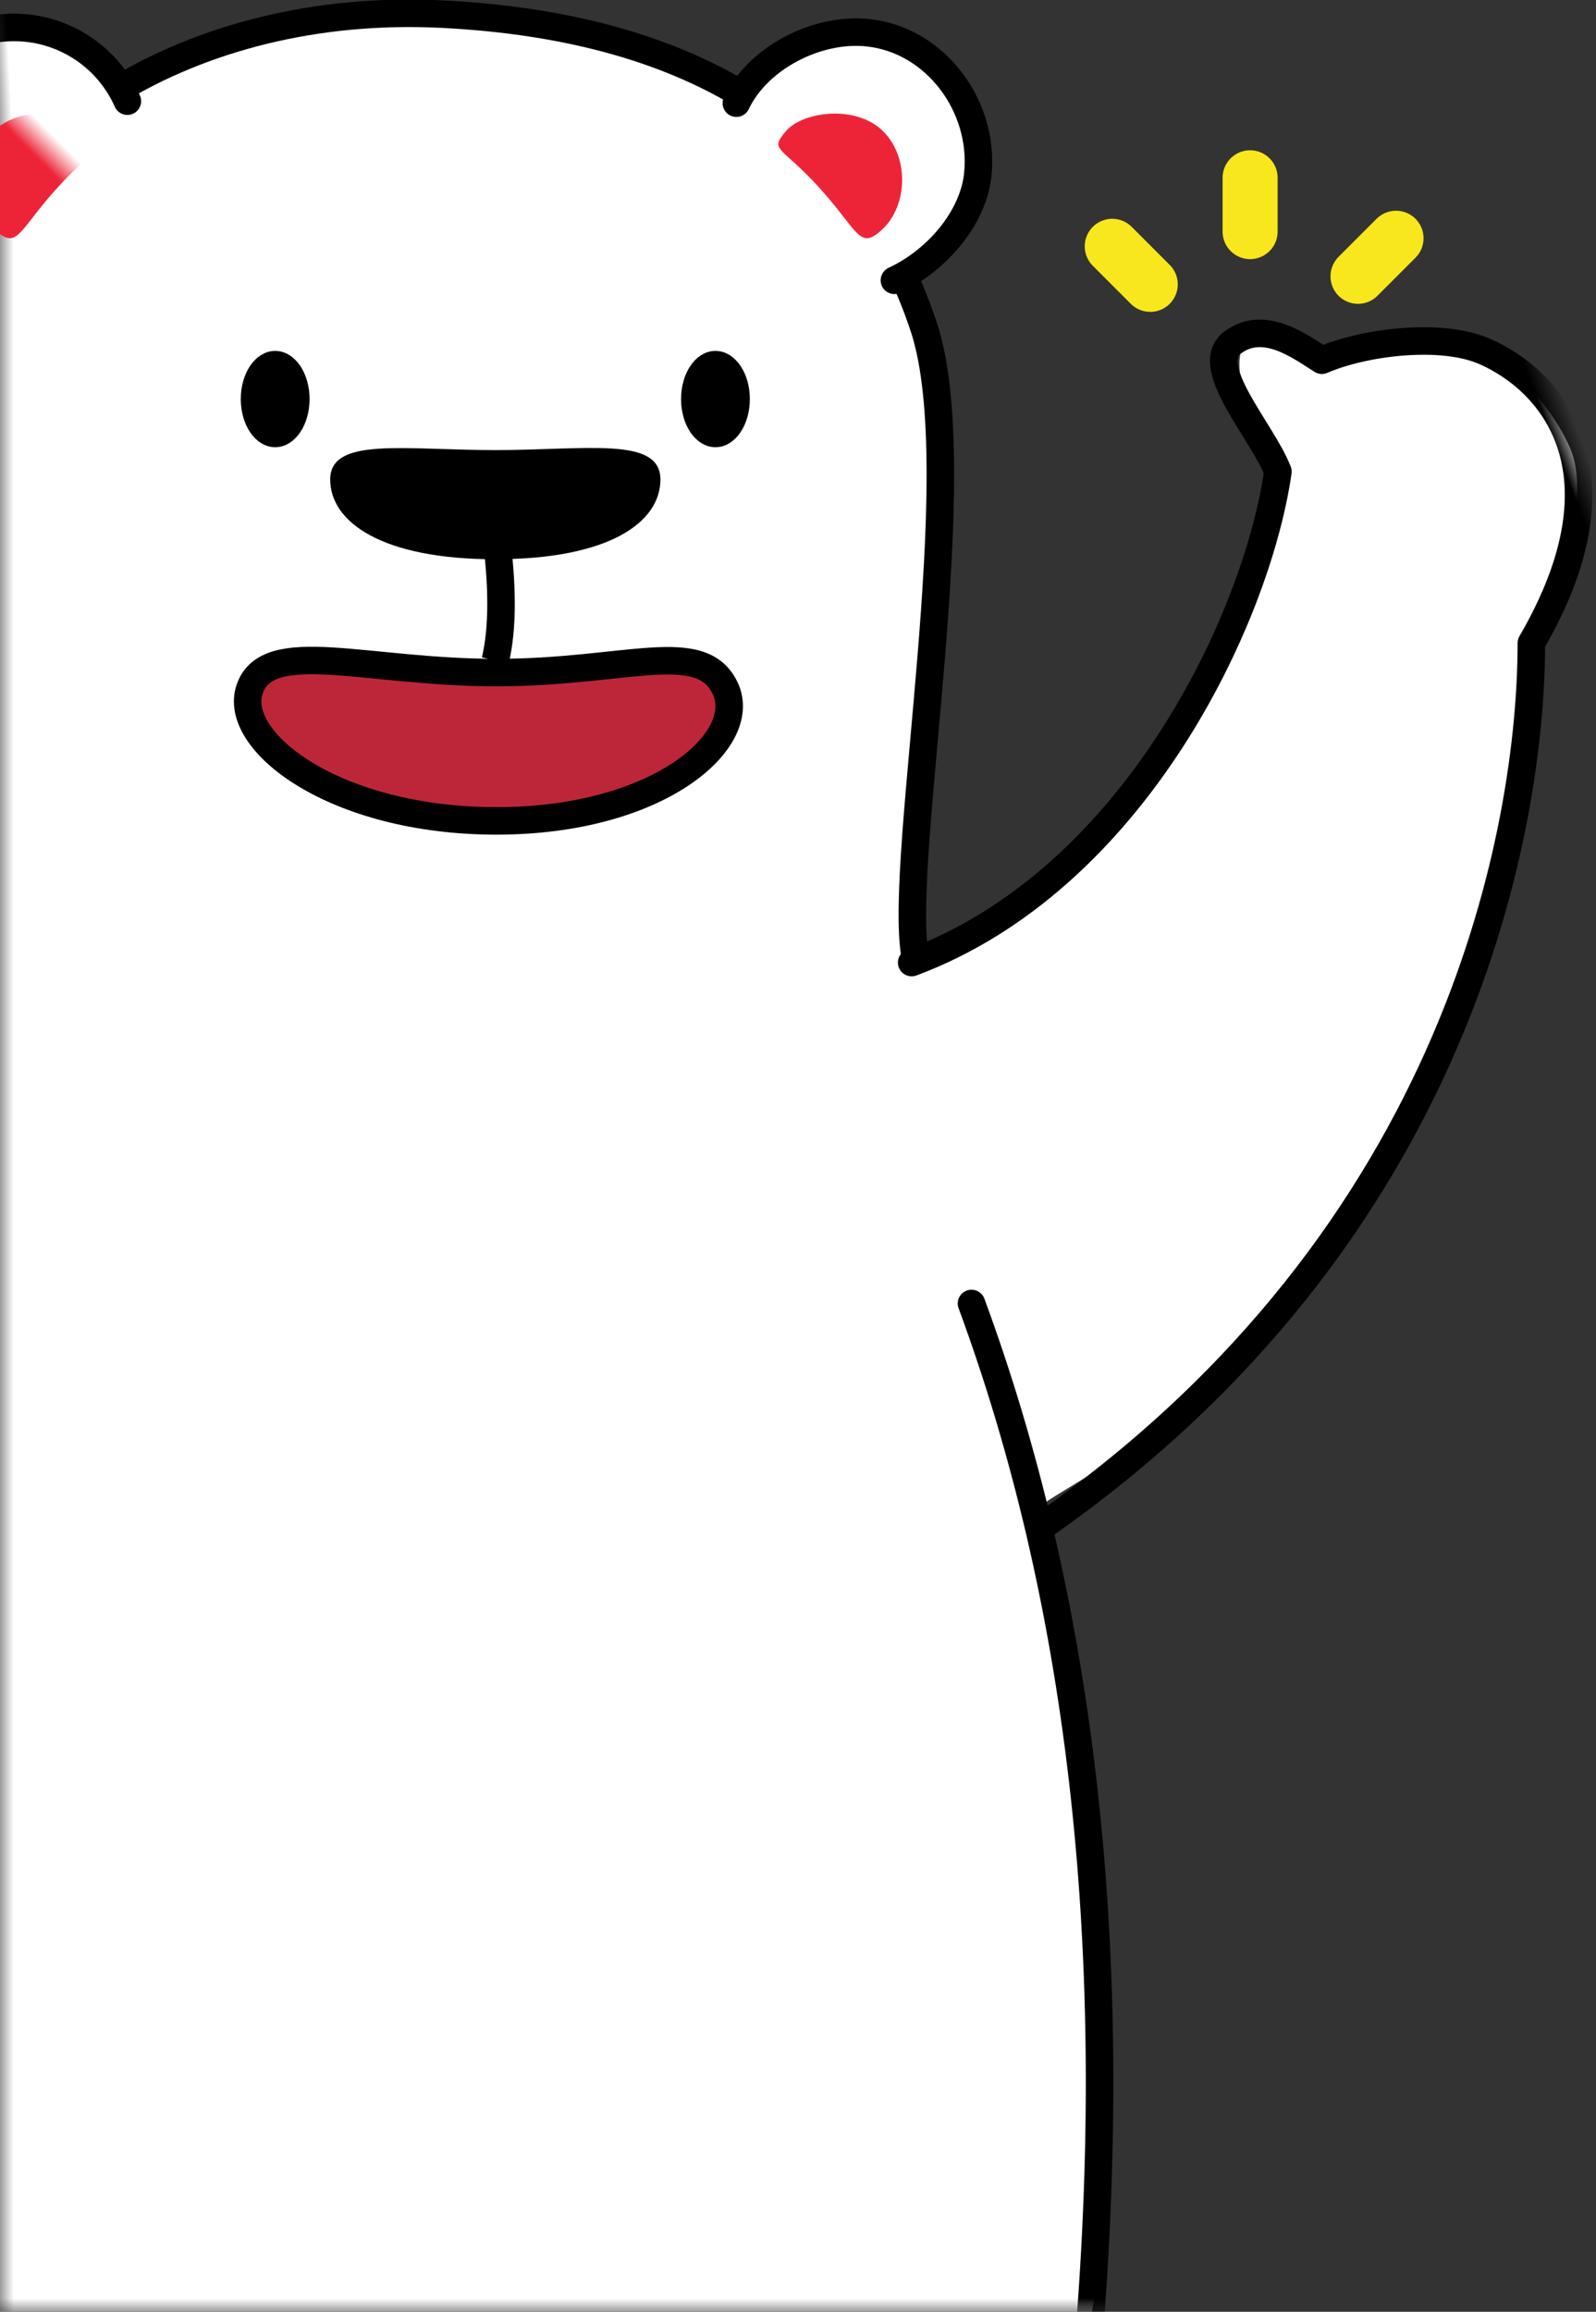 <svg viewBox="0 0 58 84" xmlns="http://www.w3.org/2000/svg" xmlns:xlink="http://www.w3.org/1999/xlink"><rect x="0" y="0" width="58" height="84" fill="#333333" stroke="none"/><defs><path id="a" d="M0 0h62v86H0z"/></defs><g transform="translate(0 -2)" fill="none" fill-rule="evenodd"><mask id="b" fill="#fff"><use xlink:href="#a"/></mask><path d="M-14.485 86.404C-17.351 48.97-1.97 35.554-1.97 34.172c0-1.465-1.613-15.216 0-21.21C-.357 6.967 8.092 2.207 15.999 2.207c7.907 0 16.036 6.07 17.541 11.798 1.506 5.729.452 10.393 0 16.318-.451 5.925 0 6.055 0 6.467 3.399-1.416 7.028-4.316 8.977-7.56 1.949-3.244 3.319-7.496 3.632-8.74.312-1.244-1.874-5.098-.816-6.147 1.057-1.05 2.061.37 2.475.711 1.182-.388 3.478-.957 5.542-.388 2.064.568 3.552 2.98 3.826 3.945.384 1.352 0 3.44-1.566 6.692 0 1.43-.14 4.087-.487 6.247-.586 3.641-2.628 9.709-7.315 16.382-4.846 6.9-10.483 8.438-10.287 9.21 2.259 8.879 3.453 22.739 2.081 29.262h-54.087z" fill="#FFF" mask="url(#b)"/><path d="M-14.484 85.24C-17.496 46.637-1.97 36.317-1.97 34.45c0-1.868-1.586-15.503 0-21.488C-.385 6.976 6.822 2.045 16.084 2.514c9.261.47 15.15 4.3 17.49 11.378 1.746 5.283-.942 19.26-.324 22.808" stroke="#000" stroke-linecap="round" stroke-linejoin="round" mask="url(#b)"/><path d="M32.976 12.012c1.482-.891 2.612-2.565 2.612-4.136 0-2.486-2.03-4.71-4.515-4.71-1.85 0-3.872 1.32-4.482 3.046" stroke="#000" fill="#FFF" stroke-linecap="round" stroke-linejoin="round" mask="url(#b)" transform="rotate(6 31.09 7.589)"/><path d="M4.708 5.902A4.502 4.502 0 0 0-4 7.5a4.5 4.5 0 0 0 2.65 4.103" stroke="#000" fill="#FFF" stroke-linecap="round" stroke-linejoin="round" mask="url(#b)" transform="rotate(-3 .354 7.302)"/><path d="M30.786 9.379c2.122.108 2.62.606 2.646-.592.025-1.198-1.12-2.5-2.5-2.5s-2.58 1.555-2.5 2.5c.08.946.233.484 2.354.592z" fill="#ED2438" mask="url(#b)" transform="rotate(45 30.93 7.93)"/><path d="M.788 9.378c2.122.108 2.62.607 2.646-.591.025-1.198-1.12-2.5-2.5-2.5s-2.596 1.553-2.5 2.5c.096.947.233.484 2.354.591z" fill="#ED2438" mask="url(#b)" transform="scale(-1 1) rotate(45 0 5.68)"/><path d="M18 22.32c4.107 0 6-1.324 6-2.898s-2.686-1.068-6-1.068-6-.489-6 1.068 1.893 2.899 6 2.899z" fill="#000" mask="url(#b)"/><path d="M18 21.277c.277 1.967.277 3.541 0 4.723" stroke="#000" mask="url(#b)"/><path d="M32.963 32.156c8.611.085 16.17-7.148 18.818-11.883 0-1.584-1.232-4.586.149-4.971 1.38-.386 2.25 1.044 2.793 1.764 1.705-.068 4.412.62 5.625 1.809 1.921 1.881 3.414 5.997-2.201 10.514-2.35 6.124-10.039 19.156-28.134 23.599" stroke="#000" stroke-linecap="round" stroke-linejoin="round" mask="url(#b)" transform="rotate(-21 46.046 34.112)"/><path d="M45.064 37.63c-1.044-.84-1.6-1.096-1.666-.765-.066.331.368 1.19 1.303 2.575l.363-1.81z" mask="url(#b)"/><path d="M35.305 49.362c3.944 10.7 5.381 23.041 4.312 37.022" stroke="#000" stroke-linecap="round" stroke-linejoin="round" mask="url(#b)"/><path d="M18.04 31.827c5.883 0 9.182-2.914 8.325-4.794-.857-1.881-3.592-.595-8.326-.595s-8.305-1.307-8.964.595c-.66 1.902 3.08 4.794 8.964 4.794z" stroke="#000" fill="#BD2639" mask="url(#b)"/><ellipse stroke="#000" stroke-width=".5" fill="#000" mask="url(#b)" cx="26" cy="16.5" rx="1" ry="1.5"/><ellipse stroke="#000" stroke-width=".5" fill="#000" mask="url(#b)" cx="10" cy="16.5" rx="1" ry="1.5"/><g mask="url(#b)" stroke="#F8E71C" stroke-linecap="round" stroke-linejoin="round" stroke-width="2"><path d="M45.43 10.415V8.46M41.801 12.332L40.42 10.95M49.351 12.04l1.382-1.383"/></g></g></svg>